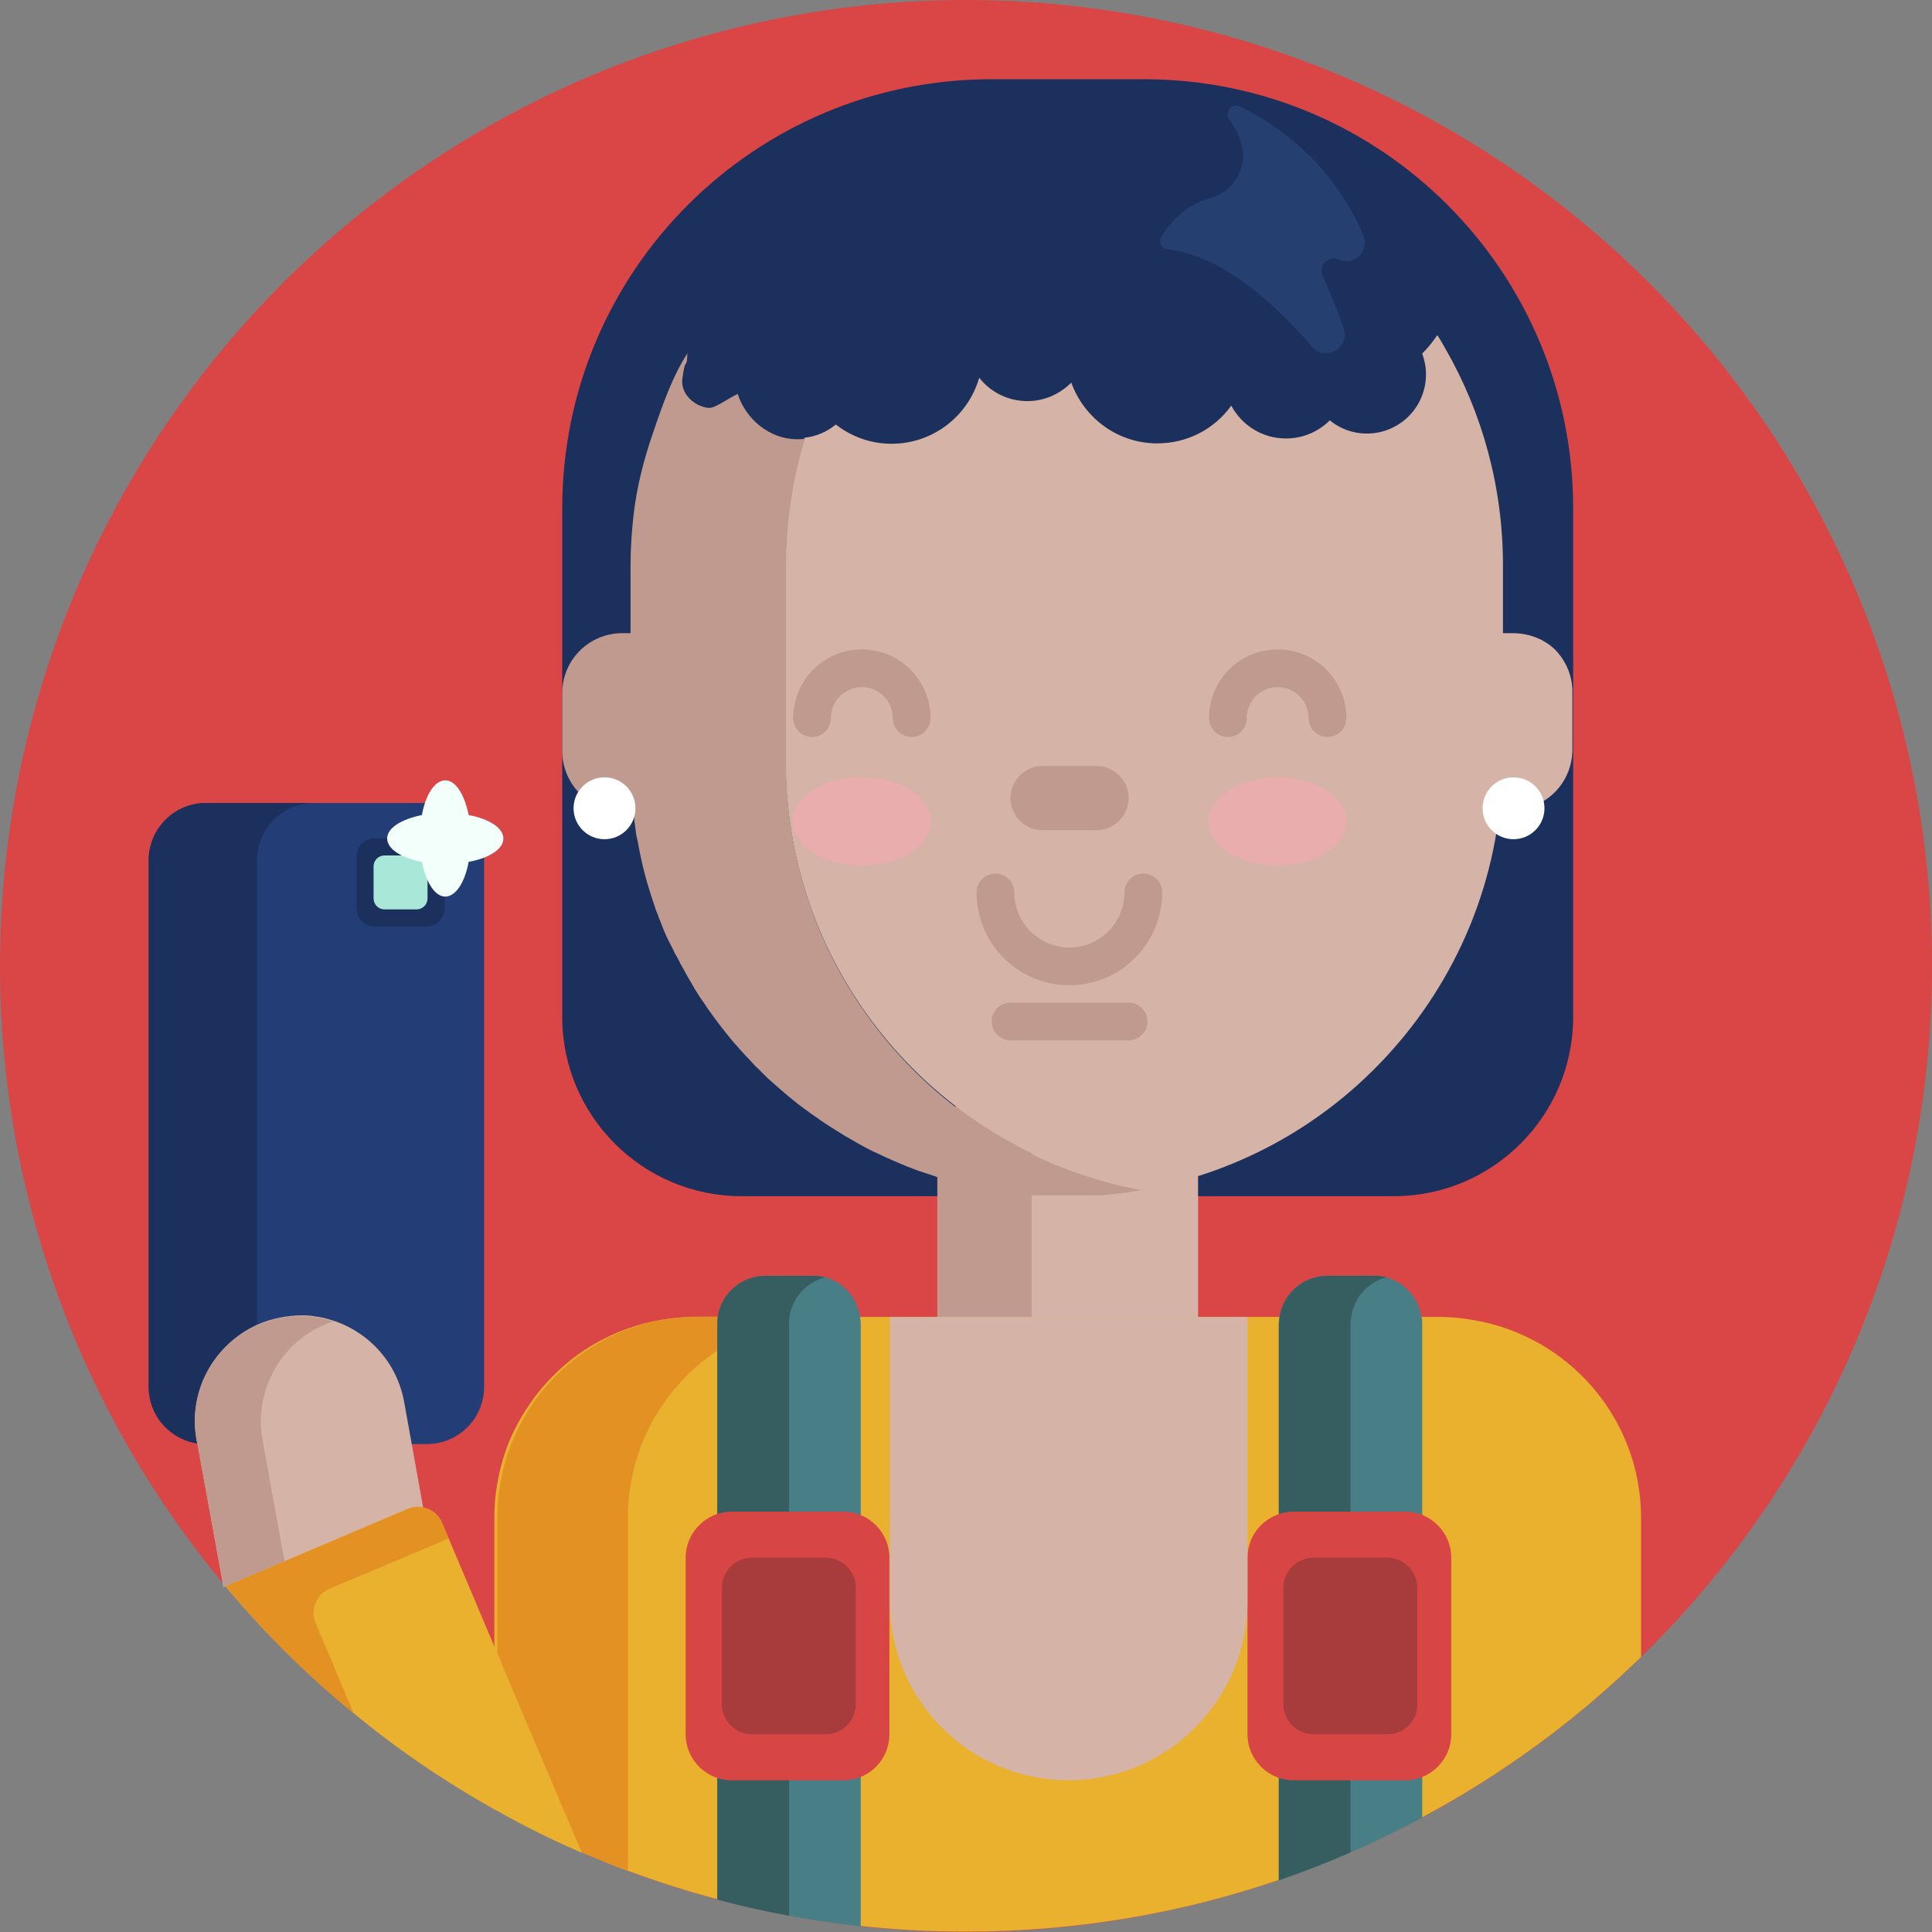 <?xml version="1.0" encoding="utf-8"?>
<!-- Generator: Adobe Illustrator 22.0.1, SVG Export Plug-In . SVG Version: 6.00 Build 0)  -->
<svg version="1.1" xmlns="http://www.w3.org/2000/svg" xmlns:xlink="http://www.w3.org/1999/xlink" x="0px" y="0px"
	 viewBox="0 0 512 512" style="enable-background:new 0 0 512 512;" xml:space="preserve">
<rect x="0" y="0" width="512" height="512" fill="#808080" stroke="none"/>
<style type="text/css">
	.st0{fill:#E9B12D;}
	.st1{fill:#A9E7D8;}
	.st2{fill:#76CFB1;}
	.st3{fill:#AE6B5D;}
	.st4{fill:#7770D3;}
	.st5{fill:#5BA0F5;}
	.st6{fill:#DA4545;}
	.st7{fill:#89CCFC;}
	.st8{fill:#CD462A;}
	.st9{fill:#514896;}
	.st10{fill:#5493A0;}
	.st11{fill:#CC6B5C;}
	.st12{fill:#62AA8D;}
	.st13{fill:#8ABAAB;}
	.st14{fill:#C3791F;}
	.st15{fill:#E39123;}
	.st16{fill:#FFFFFF;}
	.st17{fill:none;stroke:#FFFFFF;stroke-width:10;stroke-linecap:round;stroke-miterlimit:10;}
	.st18{fill:none;stroke:#5F55AB;stroke-width:10;stroke-linecap:round;stroke-miterlimit:10;}
	.st19{fill:#A9671C;}
	.st20{fill:#D5B3A7;}
	.st21{fill:#C09A8F;}
	.st22{fill:#487F87;}
	.st23{fill:#1B305C;}
	.st24{fill:#172945;}
	.st25{fill:none;}
	.st26{fill:#B62A2A;}
	.st27{fill:#325859;}
	.st28{fill:#3F6E71;}
	.st29{fill:#284646;}
	.st30{fill:#8F2727;}
	.st31{fill:#29477C;}
	.st32{fill:#5B9BEE;}
	.st33{fill:#487FDE;}
	.st34{fill:#CD9829;}
	.st35{fill:#9F2A2A;}
	.st36{fill:#4C3328;}
	.st37{fill:#E8B94A;}
	.st38{fill:#DDF8F1;}
	.st39{fill:#3E2A22;}
	.st40{fill:#D3A971;}
	.st41{fill:#C79A5B;}
	.st42{fill:#233E76;}
	.st43{fill:#21395F;}
	.st44{fill:#487D82;}
	.st45{fill:none;stroke:#C79A5B;stroke-width:10;stroke-linecap:round;stroke-miterlimit:10;}
	.st46{fill:#5E3E31;}
	.st47{fill:#AC3939;}
	.st48{fill:#CA9628;}
	.st49{fill:#AF8F88;}
	.st50{fill:#815048;}
	.st51{fill:#6F4232;}
	.st52{fill:#5F55AB;}
	.st53{fill:#192A48;}
	.st54{fill:#152336;}
	.st55{fill:#192B49;}
	.st56{fill:#264173;}
	.st57{fill:#B06F1E;}
	.st58{fill:#4E88C0;}
	.st59{fill:#83C3F1;}
	.st60{fill:#CF9929;}
	.st61{fill:none;stroke:#FFFFFF;stroke-width:10;stroke-linecap:round;stroke-linejoin:round;stroke-miterlimit:10;}
	.st62{fill:#EAC262;}
	.st63{fill:#D6D5D4;}
	.st64{fill:#6BBA9B;}
	.st65{fill:#63AA8F;}
	.st66{fill:none;stroke:#3E2A22;stroke-width:10;stroke-linecap:round;stroke-miterlimit:10;}
	.st67{fill:#CA7D1F;}
	.st68{fill:#213B64;}
	.st69{fill:#CDF8EC;}
	.st70{fill:#C59125;}
	.st71{fill:none;stroke:#C09A8F;stroke-width:10;stroke-linecap:round;stroke-miterlimit:10;}
	.st72{fill:#32579B;}
	.st73{fill:#172843;}
	.st74{fill:#D66767;}
	.st75{fill:#A74949;}
	.st76{fill:#EBC76F;}
	.st77{fill:#7A4940;}
	.st78{fill:#182A48;}
	.st79{fill:none;stroke:#A0794A;stroke-width:10;stroke-linecap:round;stroke-miterlimit:10;}
	.st80{fill:#C37A20;}
	.st81{fill:#D26D5C;}
	.st82{fill:#A45752;}
	.st83{fill:#284579;}
	.st84{fill:#88C7F4;}
	.st85{fill:#6EB6F0;}
	.st86{fill:#32221E;}
	.st87{fill:#E7A6A6;}
	.st88{fill:#C59191;}
	.st89{fill:#AA3B3B;}
	.st90{fill:#B83E3E;}
	.st91{fill:none;stroke:#5F55A9;stroke-width:10;stroke-linecap:round;stroke-miterlimit:10;}
	.st92{fill:#963838;}
	.st93{fill:#402B25;}
	.st94{fill:#6B6ABA;}
	.st95{fill:#BABABA;}
	.st96{fill:#D1D1D1;}
	.st97{fill:#264377;}
	.st98{fill:#A19BF5;}
	.st99{fill:#3C2A21;}
	.st100{fill:none;stroke:#4C3328;stroke-width:10;stroke-linecap:round;stroke-miterlimit:10;}
	.st101{fill:#C1781F;}
	.st102{fill:#E3A147;}
	.st103{fill:#F2D2A1;}
	.st104{fill:#4F372D;}
	.st105{fill:none;stroke:#DA4545;stroke-width:10;stroke-linecap:round;stroke-miterlimit:10;}
	.st106{fill:#AA3928;}
	.st107{fill:#8C2C22;}
	.st108{fill:#BF4336;}
	.st109{fill:#5797D4;}
	.st110{fill:#CFCFCF;}
	.st111{fill:#613A2E;}
	.st112{fill:none;stroke:#B18653;stroke-width:10;stroke-linecap:round;stroke-miterlimit:10;}
	.st113{fill:#B13B3B;}
	.st114{fill:#16263A;}
	.st115{fill:none;stroke:#16263A;stroke-width:10;stroke-miterlimit:10;}
	.st116{fill:#C87D20;}
	.st117{fill:#E4F0FD;}
	.st118{fill:#AA3737;}
	.st119{fill:#BF771F;}
	.st120{fill:none;stroke:#CD462A;stroke-width:10;stroke-linejoin:round;stroke-miterlimit:10;}
	.st121{fill:#5696D2;}
	.st122{fill:#C0771E;}
	.st123{fill:#9B5F1B;}
	.st124{fill:#A83A29;}
	.st125{fill:#E7A74F;}
	.st126{fill:#C9924C;}
	.st127{fill:#C58E48;}
	.st128{fill:#BE8844;}
	.st129{fill:#916939;}
	.st130{fill:#264275;}
	.st131{fill:#253F65;}
	.st132{fill:#182A45;}
	.st133{fill:#162336;}
	.st134{fill:#93C7B7;}
	.st135{fill:#E6A4A4;}
	.st136{fill:#B06B1D;}
	.st137{fill:#484185;}
	.st138{fill:#DB6E6E;}
	.st139{fill:#6BBA9A;}
	.st140{fill:#CACCCC;}
	.st141{fill:#D4D4D4;}
	.st142{fill:#A98881;}
	.st143{fill:#213A62;}
	.st144{fill:#A2837D;}
	.st145{fill:#6FB8F4;}
	.st146{fill:#9B9E9E;}
	.st147{fill:#B2B3B3;}
	.st148{fill:#20385D;}
	.st149{fill:#335AA8;}
	.st150{fill:#BCE7FD;}
	.st151{fill:#3B2921;}
	.st152{fill:#AD3C3C;}
	.st153{fill:#9D3838;}
	.st154{fill:#603F33;}
	.st155{fill:#4D868B;}
	.st156{fill:#A2DDFD;}
	.st157{fill:#ECB6B6;}
	.st158{fill:#E8A346;}
	.st159{fill:#514C94;}
	.st160{fill:#D2F1E8;}
	.st161{fill:#BDD6CE;}
	.st162{fill:#B93B29;}
	.st163{fill:#E0AD70;}
	.st164{fill:#C57C21;}
	.st165{fill:#EDA34A;}
	.st166{fill:#2F538F;}
	.st167{fill:#2B4B78;}
	.st168{fill:#65AF91;}
	.st169{fill:#A7CEFC;}
	.st170{fill:#98BDE2;}
	.st171{fill:#CFE5F7;}
	.st172{fill:#5492CD;}
	.st173{fill:#97CCBC;}
	.st174{fill:#5491CA;}
	.st175{fill:#EDC563;}
	.st176{fill:#423C79;}
	.st177{fill:#D3B1A5;}
	.st178{fill:#BE988D;}
	.st179{fill:#A7E5D6;}
	.st180{fill:#F2FFF9;}
	.st181{fill:#D64545;}
	.st182{fill:#A73B3B;}
	.st183{fill:#15233A;}
	.st184{fill:none;stroke:#BE988D;stroke-width:10;stroke-linecap:round;stroke-miterlimit:10;}
	.st185{fill:#AF3A29;}
	.st186{fill:#FAF9FF;}
	.st187{fill:#CACACC;}
	.st188{fill:#372720;}
	.st189{fill:#3F2C26;}
	.st190{fill:#2D201C;}
	.st191{fill:#3D6D6F;}
	.st192{fill:#5B54A8;}
	.st193{fill:#325799;}
	.st194{fill:#E8C26E;}
	.st195{fill:#254784;}
	.st196{fill:#5696D4;}
	.st197{fill:#4F8AB6;}
	.st198{fill:#5FA4AC;}
	.st199{fill:#AA3524;}
	.st200{fill:#D15F4D;}
	.st201{fill:#2B294C;}
	.st202{fill:#A43A2A;}
	.st203{fill:#E7AE2D;}
	.st204{fill:#CD9729;}
	.st205{fill:none;stroke:#AA8253;stroke-width:10;stroke-linecap:round;stroke-miterlimit:10;}
	.st206{fill:none;stroke:#E18F23;stroke-width:10;stroke-linecap:round;stroke-linejoin:round;stroke-miterlimit:10;}
	.st207{fill:#CF9828;}
	.st208{fill:#B88926;}
	.st209{fill:#A17623;}
	.st210{fill:#96CCBC;}
	.st211{fill:#CF9A2A;}
	.st212{fill:#C57B20;}
	.st213{fill:#C7F1E6;}
	.st214{fill:#DC6363;}
	.st215{fill:#E89F9F;}
	.st216{fill:#C88C8C;}
	.st217{fill:#C16E6E;}
	.st218{fill:#A46060;}
	.st219{fill:#AA3626;}
	.st220{fill:#87EDC4;}
	.st221{fill:#D86552;}
	.st222{fill:#BC7620;}
	.st223{fill:#BA741E;}
	.st224{fill:#8F8CE3;}
	.st225{fill:#3A2820;}
	.st226{fill:#AC7060;}
	.st227{fill:#915F55;}
	.st228{fill:#49332A;}
	.st229{fill:#2D1F1B;}
	.st230{fill:#69B7BE;}
	.st231{fill:#D6D6D6;}
	.st232{fill:#B8B8B8;}
	.st233{fill:#CACACA;}
	.st234{fill:#467B80;}
	.st235{fill:#C2EDE2;}
	.st236{fill:#A9574F;}
	.st237{fill:#5595D2;}
	.st238{fill:#955949;}
	.st239{fill:#7E4B42;}
	.st240{fill:#89CCF1;}
	.st241{fill:#DD584A;}
	.st242{fill:#C18F26;}
	.st243{fill:#B33C2A;}
	.st244{fill:#D1A771;}
	.st245{fill:#B42A2A;}
	.st246{fill:#325797;}
	.st247{fill:#9F3529;}
	.st248{fill:#EDCE80;}
	.st249{fill:#F0DBAC;}
	.st250{fill:#CFB478;}
	.st251{fill:#D4C29B;}
	.st252{fill:#993939;}
	.st253{fill:#D1AFA3;}
	.st254{fill:#BC968B;}
	.st255{fill:none;stroke:#BC968B;stroke-width:10;stroke-linecap:round;stroke-miterlimit:10;}
	.st256{fill:#814C3C;}
	.st257{fill:#C0EBE0;}
	.st258{fill:#A5E3D4;}
	.st259{fill:#15243C;}
	.st260{fill:#443E79;}
	.st261{fill:#F0FFF7;}
	.st262{fill:#9A764B;}
	.st263{fill:#826443;}
	.st264{fill:#D9AA74;}
	.st265{fill:#5DA186;}
	.st266{fill:#68B596;}
	.st267{fill:#E5C6BE;}
	.st268{fill:#D3B6B1;}
	.st269{fill:none;stroke:#BAA09C;stroke-width:10;stroke-linecap:round;stroke-miterlimit:10;}
	.st270{fill:#F4D78F;}
	.st271{fill:#20385F;}
	.st272{fill:#BA8727;}
	.st273{fill:#5A9C82;}
	.st274{fill:none;stroke:#E39123;stroke-width:10;stroke-linecap:round;stroke-linejoin:round;stroke-miterlimit:10;}
	.st275{fill:#60392D;}
	.st276{fill:#CCCCCC;}
	.st277{fill:#844F3E;}
	.st278{fill:#F3FFFB;}
	.st279{fill:#365E60;}
	.st280{fill:#D84545;}
	.st281{fill:#A83B3B;}
	.st282{fill:#253F70;}
	.st283{fill:#EAADAD;}
	.st284{fill:#443E7C;}
	.st285{fill:#3D6B9F;}
	.st286{fill:#4274BC;}
	.st287{fill:#AF3827;}
	.st288{fill:#E59D9D;}
	.st289{fill:#C48989;}
	.st290{fill:none;stroke:#9B621A;stroke-width:10;stroke-linecap:round;stroke-linejoin:round;stroke-miterlimit:10;}
	.st291{fill:#213A5E;}
	.st292{fill:#2D507A;}
	.st293{fill:#528EC8;}
	.st294{fill:#EFD696;}
	.st295{fill:#D1BA87;}
	.st296{fill:#FDFCFC;}
	.st297{fill:#86CBFC;}
	.st298{fill:#7AB7DA;}
	.st299{fill:#192C4C;}
	.st300{fill:#BCBCBC;}
	.st301{fill:#A13838;}
	.st302{fill:#75BDF6;}
	.st303{fill:#D0B1AA;}
	.st304{fill:#142233;}
	.st305{fill:#E6C4BB;}
	.st306{fill:#BDBDBD;}
	.st307{fill:#E8A192;}
	.st308{fill:#A43939;}
	.st309{fill:#162640;}
	.st310{fill:#27457C;}
	.st311{fill:#EFBE5E;}
	.st312{fill:#87EDC5;}
	.st313{fill:#A03838;}
	.st314{fill:#833232;}
	.st315{fill:#47417F;}
	.st316{fill:none;stroke:#915F55;stroke-width:10;stroke-linecap:round;stroke-miterlimit:10;}
	.st317{fill:#BC8B25;}
	.st318{fill:#473129;}
	.st319{fill:#67B394;}
	.st320{fill:#599A80;}
	.st321{fill:#B13D3D;}
</style>
<g id="BULINE">
	<circle id="XMLID_1410_" class="st6" cx="256" cy="256" r="256"/>
	<g>
	</g>
</g>
<g id="Icons">
	<g id="XMLID_4180_">
		<path id="XMLID_4152_" class="st23" d="M416.9,134.7C416.9,71.9,366,21,303.2,21h-40.5c-62.8,0-113.7,50.9-113.7,113.7v49
			c0-8.8,7.1-15.9,15.9-15.9h2.2v0h-2.2c-8.8,0-15.9,7.1-15.9,15.9V199v70.5c0,26.2,21.3,47.5,47.5,47.5h77.3h0h0.6H291h0.5
			c0,0,0,0,0,0h77.9c26.2,0,47.5-21.3,47.5-47.5V199v-15.3c0-1-0.1-2-0.3-2.9c0.2,0.9,0.3,1.9,0.3,2.9V134.7z"/>
		<path id="XMLID_1435_" class="st20" d="M292,375.7h-17.6c-14.1,0-25.5-11.4-25.5-25.5v-42c0-14.1,11.4-25.5,25.5-25.5H292
			c14.1,0,25.5,11.4,25.5,25.5v42C317.5,364.2,306.1,375.7,292,375.7z"/>
		<path id="XMLID_1434_" class="st21" d="M295.2,375.4c-1.2,0.2-2.4,0.3-3.7,0.3h-17.6c-14.1,0-25.5-11.4-25.5-25.5v-42
			c0-14.1,11.4-25.5,25.5-25.5h17.6c1.3,0,2.5,0.1,3.7,0.3c-12.3,1.8-21.8,12.4-21.8,25.3v42C273.4,363,282.9,373.6,295.2,375.4z"/>
		<g id="XMLID_1758_">
			<path id="XMLID_1778_" class="st42" d="M113.1,382.7H54.6c-8.4,0-15.2-6.8-15.2-15.2V228c0-8.4,6.8-15.2,15.2-15.2h58.5
				c8.4,0,15.2,6.8,15.2,15.2v139.5C128.3,375.9,121.5,382.7,113.1,382.7z"/>
			<path id="XMLID_1777_" class="st23" d="M83.3,382.7H54.6c-8.4,0-15.2-6.8-15.2-15.2V228c0-8.4,6.8-15.2,15.2-15.2h28.7
				c-8.4,0-15.2,6.8-15.2,15.2v139.5C68.1,375.9,74.9,382.7,83.3,382.7z"/>
			<path id="XMLID_1767_" class="st23" d="M99.2,245.5h13.9c2.6,0,4.7-2.1,4.7-4.7v-13.9c0-2.6-2.1-4.7-4.7-4.7H99.2
				c-2.6,0-4.7,2.1-4.7,4.7v13.9C94.5,243.4,96.6,245.5,99.2,245.5z"/>
			<path id="XMLID_1765_" class="st1" d="M101.9,241h8.5c1.6,0,2.9-1.3,2.9-2.9v-8.5c0-1.6-1.3-2.9-2.9-2.9h-8.5
				c-1.6,0-2.9,1.3-2.9,2.9v8.5C99,239.7,100.3,241,101.9,241z"/>
			<path id="XMLID_1760_" class="st278" d="M133.4,222.2c0-2.8-3.8-5.2-9.2-6.2c-1.1-5.4-3.4-9.2-6.2-9.2c-2.8,0-5.2,3.8-6.2,9.2
				c-5.4,1.1-9.2,3.4-9.2,6.2s3.8,5.2,9.2,6.2c1.1,5.4,3.4,9.2,6.2,9.2c2.8,0,5.2-3.8,6.2-9.2C129.7,227.4,133.4,225,133.4,222.2z"
				/>
		</g>
		<path id="XMLID_1885_" class="st0" d="M434.9,402.3v36.8c-17.2,16.8-36.7,31.1-58,42.5c-6.2,3.3-12.5,6.4-19,9.2
			c-6.2,2.7-12.6,5.2-19,7.4c-26,8.9-53.9,13.7-82.9,13.7c-9.4,0-18.8-0.5-27.9-1.5c-6.4-0.7-12.8-1.6-19-2.8
			c-6.4-1.2-12.8-2.6-19-4.3c-8.1-2.1-16-4.7-23.7-7.5c-4.1-1.5-8.2-3.2-12.2-4.9c-7.7-3.3-15.2-7-22.4-11.1l-0.8-0.4v-77.2
			c0-6.2,1.1-12.2,3-17.7c1.1-3.2,2.6-6.3,4.3-9.2c1.4-2.3,2.9-4.5,4.6-6.6c2.5-3.1,5.4-5.9,8.5-8.4c9.1-7.1,20.5-11.3,32.9-11.3
			h197.2c3,0,6,0.3,8.8,0.8C415.7,354,434.9,375.9,434.9,402.3z"/>
		<path id="XMLID_1843_" class="st15" d="M219.7,349c-3.2,0-6.4,0.3-9.5,0.8c-0.4,0.1-0.7,0.1-1.1,0.2c-6.9,1.4-13.4,4.1-19,7.9
			c-14.3,9.6-23.7,25.8-23.7,44.3v93.6c-4.1-1.5-8.2-3.2-12.2-4.9c-7.7-3.3-15.2-7-22.4-11.1v-77.6c0-6.2,1.1-12.2,3-17.7
			c1.2-3.3,2.7-6.5,4.5-9.5c1.1-1.9,2.3-3.7,3.6-5.4c2.5-3.2,5.4-6.2,8.6-8.8c9.2-7.5,20.9-11.9,33.6-11.9H219.7z"/>
		<path id="XMLID_1858_" class="st22" d="M228.1,351v159.5c-6.4-0.7-12.8-1.6-19-2.8c-6.4-1.2-12.8-2.6-19-4.3V351
			c0-0.7,0-1.3,0.1-2c0.9-6.2,6.3-10.9,12.7-10.9h12.2c0.2,0,0.5,0,0.8,0c0.2,0,0.4,0,0.5,0c0.7,0.1,1.3,0.2,1.9,0.3
			c0,0,0.1,0,0.1,0s0,0,0.1,0c4.9,1.3,8.6,5.4,9.4,10.5C228,349.6,228.1,350.3,228.1,351z"/>
		<path id="XMLID_1848_" class="st279" d="M218.6,338.5C218.6,338.5,218.6,338.5,218.6,338.5c-4.9,1.3-8.6,5.4-9.4,10.5
			c-0.1,0.3-0.1,0.7-0.1,1.1c0,0.3,0,0.6,0,0.9v156.7c-6.4-1.2-12.8-2.6-19-4.3V351c0-0.7,0-1.3,0.1-2c0.9-6.2,6.3-10.9,12.7-10.9
			h12.2c0.2,0,0.5,0,0.8,0c0.2,0,0.4,0,0.5,0c0.7,0.1,1.3,0.2,1.9,0.3C218.4,338.5,218.5,338.5,218.6,338.5
			C218.5,338.5,218.5,338.5,218.6,338.5z"/>
		<path id="XMLID_1442_" class="st280" d="M223.5,471.8h-29.6c-6.7,0-12.2-5.5-12.2-12.2v-46.8c0-6.7,5.5-12.2,12.2-12.2h29.6
			c6.7,0,12.2,5.5,12.2,12.2v46.8C235.7,466.3,230.3,471.8,223.5,471.8z"/>
		<path id="XMLID_1441_" class="st281" d="M218.8,459.6h-19.5c-4.4,0-8-3.6-8-8v-30.8c0-4.4,3.6-8,8-8h19.5c4.4,0,8,3.6,8,8v30.8
			C226.8,456,223.2,459.6,218.8,459.6z"/>
		<path id="XMLID_1854_" class="st22" d="M376.9,351v130.7c-6.2,3.3-12.5,6.4-19,9.2c-6.2,2.7-12.6,5.2-19,7.4V351
			c0-0.7,0.1-1.3,0.2-2c0.9-6.2,6.3-10.9,12.7-10.9H364c0.3,0,0.5,0,0.8,0c0.2,0,0.3,0,0.5,0c0.7,0.1,1.3,0.2,1.9,0.3
			c0,0,0.1,0,0.1,0.1c4.9,1.3,8.6,5.4,9.4,10.5C376.9,349.6,376.9,350.3,376.9,351z"/>
		<path id="XMLID_1846_" class="st279" d="M367.4,338.5C367.4,338.5,367.4,338.5,367.4,338.5c-4.9,1.3-8.6,5.4-9.3,10.5
			c-0.1,0.6-0.2,1.3-0.2,2v139.9c-6.2,2.7-12.6,5.2-19,7.4V351c0-0.7,0.1-1.3,0.2-2c0.9-6.2,6.3-10.9,12.7-10.9H364
			c0.3,0,0.5,0,0.8,0c0.2,0,0.3,0,0.5,0c0.7,0.1,1.3,0.2,1.9,0.3C367.3,338.5,367.4,338.5,367.4,338.5z"/>
		<path id="XMLID_1438_" class="st280" d="M372.4,471.8h-29.6c-6.7,0-12.2-5.5-12.2-12.2v-46.8c0-6.7,5.5-12.2,12.2-12.2h29.6
			c6.7,0,12.2,5.5,12.2,12.2v46.8C384.6,466.3,379.1,471.8,372.4,471.8z"/>
		<path id="XMLID_1437_" class="st281" d="M367.6,459.6h-19.5c-4.4,0-8-3.6-8-8v-30.8c0-4.4,3.6-8,8-8h19.5c4.4,0,8,3.6,8,8v30.8
			C375.7,456,372.1,459.6,367.6,459.6z"/>
		<path id="XMLID_1436_" class="st20" d="M283.2,471.8L283.2,471.8c-26.2,0-47.4-21.2-47.4-47.4V349h94.8v75.3
			C330.6,450.5,309.3,471.8,283.2,471.8z"/>
		<path id="XMLID_1859_" class="st20" d="M116.9,425.8l-32.6,5.9l-5.4,1L72,434c-4.2-4.4-8.3-8.9-12.2-13.6l-0.5,0.2h0l-0.1,0h0
			l-0.2-1.2l-6.7-36.9v0l-0.2-0.9c-2.4-12.9,4.6-25.3,16-30.5c2-0.9,4.2-1.6,6.5-2c1.7-0.3,3.4-0.5,5-0.5c0.4,0,0.8,0,1.2,0
			c0.9,0,1.9,0.1,2.8,0.3c0.3,0,0.6,0.1,0.9,0.1c1.3,0.2,2.6,0.6,3.9,1c9.4,3.1,16.8,11.1,18.7,21.5l2,11.1l3,16.7l1.9,10.3
			L116.9,425.8z"/>
		<path id="XMLID_1850_" class="st21" d="M69.3,373.6c-0.3,2.6-0.2,5.3,0.3,8.1l0.2,1.1l5.6,30.9v0l3.5,19v0L72,434c0,0,0,0,0,0
			c-4.2-4.4-8.3-8.9-12.2-13.6l-0.5,0.2l-0.2-1l-6.8-37v0l-0.2-0.9c-2.3-12.9,4.5-25.3,15.9-30.4c2-0.9,4.2-1.6,6.6-2.1
			c1.7-0.3,3.4-0.4,5-0.4c0.4,0,0.8,0,1.1,0c0.9,0,1.9,0.1,2.8,0.3c0.3,0,0.6,0.1,0.9,0.1c1.3,0.2,2.6,0.6,3.9,1c0,0,0,0,0,0
			C77.8,353.6,70.5,362.9,69.3,373.6z"/>
		<path id="XMLID_1849_" class="st0" d="M154.2,491c-7.7-3.3-15.2-7-22.4-11.1l-0.8-0.4c-13.2-7.4-25.7-15.9-37.3-25.5
			c-7.6-6.2-14.9-12.9-21.7-20c0,0,0,0,0,0c-4.2-4.4-8.3-8.9-12.2-13.6l15.7-6.7v0h0l32.5-13.8c1.3-0.6,2.8-0.7,4.1-0.4
			c2.2,0.4,4.2,1.9,5.1,4.2l1.7,4l12.1,28.6l0.8,1.8l0.6,1.4l0.7,1.8L154.2,491z"/>
		<path id="XMLID_1844_" class="st15" d="M83.7,430.2l0.6,1.5v0l9.4,22.3c-7.6-6.2-14.9-12.9-21.7-20c0,0,0,0,0,0
			c-4.2-4.4-8.3-8.9-12.2-13.6l15.7-6.7v0h0l32.5-13.8c1.3-0.6,2.8-0.7,4.1-0.4c2.2,0.4,4.2,1.9,5.1,4.2l1.7,4l-4.9,2.1L87.4,421
			C83.8,422.5,82.1,426.6,83.7,430.2z"/>
		<path id="XMLID_1421_" class="st282" d="M328.6,28.2c10.2,5,24.5,15.1,32.7,34.1c1.8,4.2-2.5,8.4-6.6,6.5v0
			c-2.7-1.2-5.4,1.5-4.2,4.2c1.7,3.9,3.8,8.9,5.6,14c1.8,5.1-4.8,9-8.4,4.9c-9.5-11-23.5-24.1-38.2-25.8c-1.7-0.2-2.5-2-1.7-3.4
			c2.1-3.4,6.3-8.5,12.9-10.2c5.9-1.6,9.7-7.5,8.5-13.4c-0.5-2.3-1.5-4.8-3.3-7.2C324.3,29.6,326.4,27.1,328.6,28.2z"/>
		<path id="XMLID_1432_" class="st20" d="M401,167.8h-2.7v-18c0-20.8-5.5-40.4-15.2-57.3c-0.7-1.2-1.4-2.5-2.2-3.7
			c-1.2,1.8-2.5,3.4-4,4.9c0.6,1.7,1,3.5,1,5.5c0,8.7-7,15.7-15.7,15.7c-3.7,0-7.1-1.3-9.8-3.5c-3,3-7.1,4.8-11.6,4.8
			c-6.3,0-11.7-3.5-14.5-8.7c-4.4,6.1-11.5,10-19.6,10c-10.5,0-19.4-6.7-22.8-16.1c-3,3-7.1,4.9-11.6,4.9c-5.2,0-9.8-2.4-12.8-6.2
			c-2.9,10.1-12.2,17.5-23.2,17.5c-5.6,0-10.7-1.9-14.8-5.1c-2.3,1.9-5.2,3.2-8.3,3.5c-3.2,10.6-5,21.9-5,33.6v52.1
			c0,56.7,40.9,103.8,94.7,113.5c0,0,0,0,0,0c-0.4,0.1-0.7,0.1-1.1,0.2c-0.3,0.1-0.6,0.1-1,0.2c-0.6,0.1-1.3,0.2-1.9,0.3
			c-0.1,0-0.2,0-0.4,0.1c-0.9,0.1-1.7,0.2-2.6,0.3c-1.7,0.2-3.4,0.4-5.1,0.5h0.5c1.7-0.1,3.4-0.3,5.1-0.5c0.9-0.1,1.8-0.2,2.6-0.3
			c0.1,0,0.2,0,0.4-0.1c0.6-0.1,1.3-0.2,1.9-0.3c0.3,0,0.6-0.1,1-0.2c0.3-0.1,0.7-0.1,1-0.2c21.5-3.9,41-13.7,56.6-27.8
			c20.4-18.4,34.3-44,37.5-72.8h3.4c8.8,0,15.9-7.1,15.9-16v-15.3c0-4-1.5-7.6-3.9-10.4C410.2,169.9,405.8,167.8,401,167.8z"/>
		<path id="XMLID_1430_" class="st21" d="M303,315.5c-53.9-9.7-94.7-56.9-94.7-113.5v-52.1c0-11.7,1.8-23,5-33.6
			c-0.7,0.1-1.4,0.1-2.1,0.1c-7.3,0-13.6-5.4-15.7-12c-1.5,0.7-2.7,1.5-4.1,2.3c-1.1,0.6-2.4,1.4-3.5,1.4c-3.4-0.2-7.9-3.5-7-8.2
			c0.1-0.6,0.2-1.8,0.6-3.1c0.8-1,0.5-2.1,0.7-3.2c-3.8,5.8-6.5,13.3-9,20.7c-2.6,7.4-4.5,15-5.3,22.2c-0.5,4.4-0.8,8.8-0.8,13.3v18
			h-2.2c-8.8,0-15.9,7.1-15.9,15.9V199c0,8.8,7.1,16,15.9,16h2.9c0,0.2,0,0.3,0.1,0.5c0.1,0.7,0.2,1.3,0.2,2c0,0.2,0.1,0.4,0.1,0.6
			c0.1,0.8,0.2,1.6,0.3,2.3c0.1,0.9,0.3,1.8,0.5,2.6c0.2,0.9,0.3,1.8,0.5,2.6c0.5,2.6,1.1,5.1,1.8,7.6c0.3,0.9,0.5,1.8,0.8,2.7
			c0.3,0.8,0.5,1.7,0.8,2.5c0.2,0.7,0.5,1.4,0.7,2.1c0.1,0.2,0.1,0.4,0.2,0.6c0.2,0.5,0.4,1,0.6,1.5c0.1,0.4,0.3,0.8,0.4,1.1
			c0.2,0.5,0.4,1,0.6,1.5c0.1,0.3,0.2,0.5,0.3,0.8c0.2,0.5,0.4,1,0.6,1.4c0.2,0.5,0.4,1,0.7,1.5c0.1,0.3,0.2,0.5,0.4,0.8
			c0.3,0.6,0.6,1.2,0.9,1.8c0.1,0.2,0.2,0.4,0.3,0.6c0.2,0.5,0.4,0.9,0.7,1.3c0.3,0.6,0.6,1.1,0.9,1.7c0,0,0,0.1,0,0.1
			c0.4,0.7,0.8,1.4,1.2,2.1c0.5,1,1.1,2,1.7,3c0.3,0.5,0.6,1.1,0.9,1.6c0.9,1.5,1.9,3,2.9,4.4c0.5,0.8,1,1.5,1.6,2.3
			c1.7,2.4,3.5,4.7,5.4,7c0.5,0.6,1,1.2,1.5,1.7c0.5,0.6,1,1.2,1.6,1.8c0.5,0.6,1,1.1,1.6,1.7c0.3,0.3,0.6,0.7,0.9,1
			c0.4,0.4,0.7,0.8,1.1,1.1c0.5,0.5,1,1,1.5,1.5c0.4,0.4,0.9,0.9,1.3,1.3c0.6,0.5,1.1,1,1.7,1.5c2.7,2.4,5.5,4.8,8.4,6.9
			c0.1,0,0.1,0.1,0.2,0.1c0.7,0.6,1.5,1.1,2.2,1.6c0.8,0.5,1.5,1.1,2.3,1.6c0.8,0.5,1.5,1,2.3,1.5c0.8,0.5,1.6,1,2.4,1.5
			c0.8,0.5,1.6,1,2.4,1.4c0.8,0.5,1.6,0.9,2.4,1.4c0.8,0.4,1.6,0.9,2.4,1.3c0,0,0,0,0,0c0.8,0.4,1.6,0.8,2.5,1.2
			c3.4,1.6,6.8,3.1,10.3,4.4c0.9,0.3,1.8,0.6,2.7,0.9c0.9,0.3,1.8,0.6,2.7,0.9c0.9,0.3,1.8,0.6,2.7,0.8c0.9,0.3,1.8,0.5,2.8,0.8
			c0.9,0.2,1.8,0.5,2.8,0.7c0.9,0.2,1.9,0.4,2.8,0.6c0.9,0.2,1.9,0.4,2.8,0.5c1,0.2,1.9,0.3,2.9,0.5c1,0.1,1.9,0.3,2.9,0.4
			c1,0.1,1.9,0.2,2.9,0.3c1,0.1,1.9,0.2,2.9,0.3c0.1,0,0.2,0,0.2,0h0.6h16.7c1.7-0.1,3.4-0.3,5.1-0.5c0.9-0.1,1.8-0.2,2.6-0.3
			c0.1,0,0.2,0,0.4-0.1c0.6-0.1,1.3-0.2,1.9-0.3c0.3,0,0.6-0.1,1-0.2C302.4,315.6,302.7,315.5,303,315.5
			C303,315.5,303,315.5,303,315.5z"/>
		<path id="XMLID_1428_" class="st21" d="M290.6,220h-14.3c-4.7,0-8.5-3.8-8.5-8.5v0c0-4.7,3.8-8.5,8.5-8.5h14.3
			c4.7,0,8.5,3.8,8.5,8.5v0C299.1,216.1,295.3,220,290.6,220z"/>
		<circle id="XMLID_1426_" class="st16" cx="401.1" cy="214.2" r="8.2"/>
		<path id="XMLID_1420_" class="st71" d="M241.6,190.3c0-7.3-5.9-13.2-13.2-13.2c-7.3,0-13.2,5.9-13.2,13.2"/>
		<path id="XMLID_1418_" class="st71" d="M351.8,190.3c0-7.3-5.9-13.2-13.2-13.2s-13.2,5.9-13.2,13.2"/>
		<path id="XMLID_1416_" class="st71" d="M263.8,236.5c0,10.8,8.8,19.6,19.6,19.6c10.8,0,19.6-8.8,19.6-19.6"/>
		<line id="XMLID_1415_" class="st71" x1="267.8" y1="270.7" x2="299.1" y2="270.7"/>
		<ellipse id="XMLID_1414_" class="st283" cx="228.4" cy="217.7" rx="18.3" ry="11.7"/>
		<ellipse id="XMLID_1413_" class="st283" cx="338.5" cy="217.7" rx="18.3" ry="11.7"/>
		<circle id="XMLID_1427_" class="st16" cx="160.2" cy="214.2" r="8.2"/>
	</g>
</g>
</svg>
